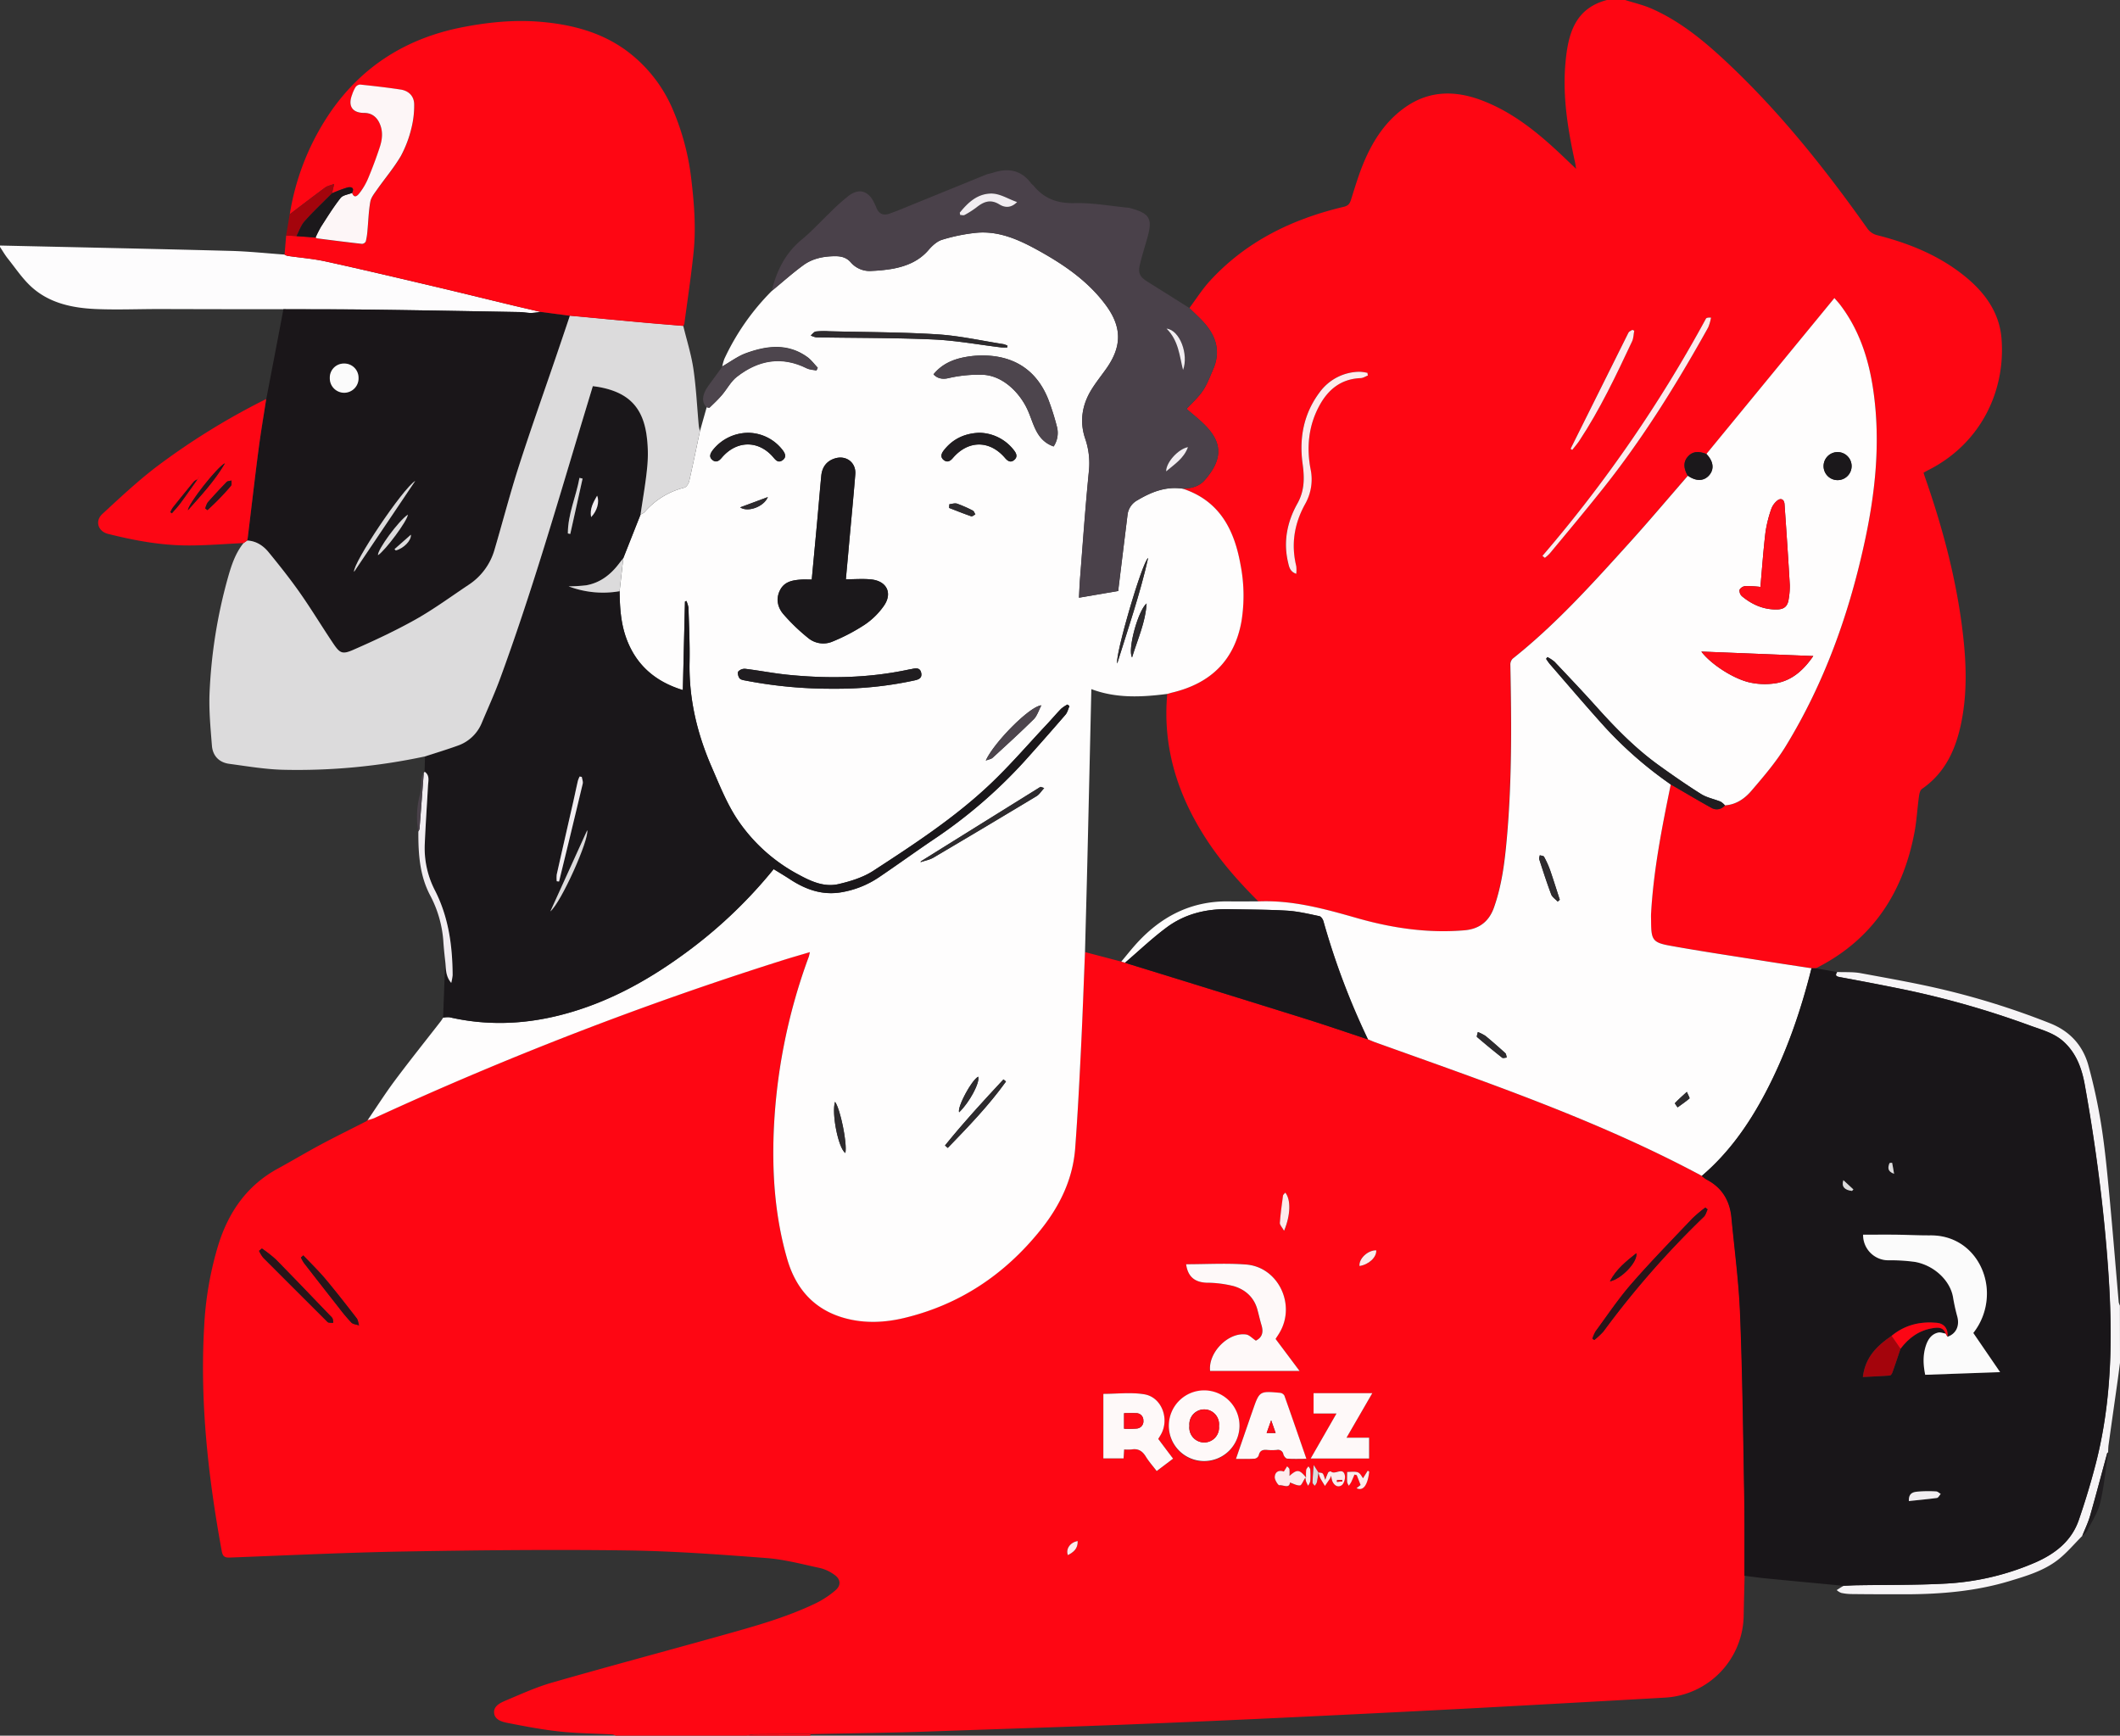 <svg id="a800223a-d87e-4e65-9040-9b39bf0355c0" data-name="Calque 1" xmlns="http://www.w3.org/2000/svg" viewBox="0 0 1000 818.63"><rect x="0" y="0" width="1000" height="818.63" fill="#333333" stroke="none"/><title>ROAZ-illustrations</title><g id="a48a3780-bcb5-4f2c-bc57-c9e918e8ab90" data-name="BVW3UV"><path d="M352.33,818.63H290.44a5.91,5.91,0,0,0-1.6-.57c-8.26-.45-16.55-.49-24.76-1.37s-16.3-2.42-24.38-4c-2.79-.55-6.44-1.44-6.64-4.93-.19-3.21,3.1-4.68,5.66-5.76,7.13-3,14.23-6.25,21.64-8.37,26.55-7.62,53.25-14.74,79.85-22.19,15.12-4.23,30.29-8.38,44.52-15.21a43.26,43.26,0,0,0,9.38-6.18c2.8-2.4,2.4-5.36-.7-7.41a19,19,0,0,0-6.33-3c-8.46-1.81-16.92-4.11-25.5-4.77-22-1.67-44-3.31-66-3.6-34.71-.46-69.43-.11-104.14.49-27.66.48-55.3,1.81-82.94,2.87-2.53.09-3.44-.48-3.92-3.13-6.36-34.83-10.3-69.85-8.3-105.32A159.53,159.53,0,0,1,103,587.1c4.86-15.51,13.52-28,28.09-35.94,6.8-3.71,13.46-7.7,20.29-11.36,7.09-3.79,14.32-7.32,21.49-11l.63-.65-.06.08a22.35,22.35,0,0,0,3.05-.91A1647.45,1647.45,0,0,1,368.68,453c4.3-1.37,8.65-2.59,13.33-4-.26,1.1-.35,1.7-.55,2.25a269.94,269.94,0,0,0-16.61,85.5c-.58,19.27,1.08,38.35,6.46,57,4.11,14.23,12.95,24.14,27.61,28,9.17,2.42,18.45,2,27.6-.2C452.79,615.24,474,601,490.83,580c9.05-11.27,15.24-23.94,16.33-38.57,1.11-14.86,1.89-29.75,2.62-44.64.77-15.9,1.31-31.82,2-47.73l17.08,4.48,1.85.49c.67.23,1.34.48,2,.69q41.48,12.86,82.93,25.73c9.91,3.1,19.73,6.49,29.59,9.75,1,.43,2,.9,3.09,1.28,52.38,18.82,105.13,36.71,154.4,63.13a17,17,0,0,0,2.21,1.6c7.35,3.79,11.09,10,11.86,18,1.43,15.11,3.47,30.2,4.07,45.35,1.11,27.82,1.44,55.66,1.93,83.5.23,13.36.1,26.72.14,40.08-.15,6.23-.32,12.45-.44,18.67a39.35,39.35,0,0,1-37.33,38.9q-43.86,2.49-87.75,4.86-42.66,2.25-85.33,4.27-41.44,2-82.91,3.65c-26.32,1-52.65,1.86-79,2.77-8.37.29-16.73.61-25.1.81-14.29.33-28.58.56-42.87.83-8.8,0-17.6,0-26.4.08A20.8,20.8,0,0,0,352.33,818.63ZM621.94,694.74a14.53,14.53,0,0,0,.76,2.31c.67,1.3,1.48,2.52,2.23,3.77.8-1.17,1.62-2.34,2.4-3.52a7.93,7.93,0,0,0,.49-1.31,23.19,23.19,0,0,0,.51,2.33c.81,2.15,2.62,3.41,4.47,2.19,1.11-.74,1.84-3.24,1.53-4.69-.91-4.15-4.64,0-6.59-1.82-.16-.16-1.09.13-1.26.44a31.3,31.3,0,0,0-1.39,3.5c-.53-1.37-.68-2.34-1.23-3-.37-.42-1.29-.35-2-.49-.6-.94-1.19-1.89-2.22-3.52-.23,3.2-.47,5.74-.53,8.28,0,.5.65,1,1,1.53a5.42,5.42,0,0,0,1-1.54C621.52,697.76,621.69,696.25,621.94,694.74Zm-62.45-98.45c.81,5.85,4,8.44,9.5,8.68a53.48,53.48,0,0,1,12.91,1.64c5.48,1.63,9.62,5.27,11.2,11.15.65,2.41,1.19,4.86,1.91,7.25,1.09,3.63.14,5.88-2.66,7.32-1.75-1.15-3.07-2.68-4.58-2.9-8.42-1.22-18,8.58-17,17.19H613l-11.35-15.14c.69-1.08,1.34-2,1.9-3,7.8-13.25-.69-30.94-15.83-32.1C578.44,595.71,569,596.29,559.49,596.29Zm-13.14,82.4c.56-1,1-1.74,1.46-2.55,3.76-7.34-.07-17.17-8.06-18.5-6.28-1-12.87-.21-19.34-.21V687.9H530c.09-1.45.18-2.73.27-4.22a22.2,22.2,0,0,0,3.48,0c3.11-.54,5.11.7,6.73,3.34,1.46,2.39,3.37,4.51,5.14,6.84l7.74-5.85C550.88,684.75,548.69,681.82,546.35,678.69Zm38.32-6.07a16.67,16.67,0,1,0-16.75,16.66A16.75,16.75,0,0,0,584.67,672.62ZM583,688.1c3.25,0,6.07.09,8.88-.07a2.5,2.5,0,0,0,1.83-1.48c.49-2.3,1.84-2.85,3.95-2.64a24.17,24.17,0,0,0,4.58,0,2.56,2.56,0,0,1,3.12,2.1c.24.79,1.11,1.91,1.77,2,2.88.22,5.78.09,9.09.09-3.56-10.27-6.92-20.06-10.39-29.82a2.72,2.72,0,0,0-2-1.3c-9.76-.88-9.76-.86-12.94,8.29-.2.58-.41,1.15-.61,1.73C587.89,673.85,585.51,680.75,583,688.1Zm62.83-.18v-9.8H635.16l12.15-21h-27.7v9.59h10.81c-4.19,7.32-8.12,14.15-12.18,21.23Zm159.67-117.5-1.05-.85a68.06,68.06,0,0,0-6.08,5.1c-9.67,10.2-19.51,20.25-28.74,30.84-6.13,7-11.36,14.86-16.91,22.39a17.12,17.12,0,0,0-1.56,3.54l.9.6a33.17,33.17,0,0,0,4.3-4.06,425.17,425.17,0,0,1,47.37-54.1C804.59,573,804.9,571.59,805.48,570.42ZM123.54,588.87,122.22,590a15.66,15.66,0,0,0,2,3.27q14.76,14.85,29.62,29.59c.36.36.72.84,1.17.95a10.57,10.57,0,0,0,2.19.13,7.7,7.7,0,0,0-.25-1.94,5,5,0,0,0-1.16-1.41c-8.54-8.88-17.05-17.8-25.69-26.58A61.61,61.61,0,0,0,123.54,588.87Zm19.54,3.25-1.13,1a18.9,18.9,0,0,0,1.4,2.54q8.22,10.59,16.51,21.13a83.93,83.93,0,0,0,5.87,7c.83.83,2.41.91,3.64,1.34-.36-1.14-.45-2.5-1.14-3.39-4.79-6.2-9.6-12.4-14.64-18.4C150.29,599.43,146.6,595.85,143.08,592.12ZM615.75,696.9a17.6,17.6,0,0,0,.38,1.91c.28.66.61,1.31.92,2a6.46,6.46,0,0,0,1.06-2.09,40.23,40.23,0,0,0,0-5.49c0-.55-.56-1.06-.86-1.6-.37.57-1,1.09-1.07,1.7a23.53,23.53,0,0,0-.05,3.62c-3.12-3.9-4.25-4-7.85-.77a19.25,19.25,0,0,0,0-3.17c-.09-.51-.71-.93-1.08-1.39l-1.57,2.5c-2.14-.81-4.15,0-4.28,2.59-.07,1.33,1.62,4,2.18,3.87,1.71-.28,4.69,1.78,5-1.3,1.52.5,3.15,1.47,4.71,1.38C614,700.57,614.64,698.59,615.75,696.9Zm-9.49-134.39c-.46.58-1,.93-1,1.34-.57,4.32-1.2,8.63-1.5,13-.06,1,1.08,2.09,2,3.67C608.79,573.19,609,565.73,606.26,562.51Zm36.66,134.72c-2-3.21-2-3.21-7.5-3,0,1.59-.07,3.2,0,4.8a5.17,5.17,0,0,0,.79,1.69,14.75,14.75,0,0,0,1.13-1.7c.56-1.16,1-2.36,1.54-3.55l1.05.25c.62,1.57,1.23,3.13,1.82,4.65l-1.91,1.53c3.15,1.49,5.24-1.4,6-7.81l-.7-.48C644.41,694.86,643.64,696.07,642.92,697.23Zm116.47-92.87c5.2-1,13.21-9.06,12.48-13.27C767.13,594.84,762.41,598.6,759.39,604.36Zm-118.12-7.23c4.46-.71,8.1-4.13,7.91-7.41C645.19,589.64,640.91,593.66,641.27,597.13ZM508.35,726.86c-3.54.54-5.75,3.77-4.63,6.63C506.32,732.1,508.47,730.5,508.35,726.86Z" fill="#fe0613"/><path d="M758,0h8.57C770.7,1.33,775,2.3,779,4.05c13.47,5.91,24.66,15.14,35.27,25.07,25.17,23.55,46.52,50.37,66.39,78.41a8.11,8.11,0,0,0,5,3.45c15.07,3.84,29.28,9.61,41.45,19.57,9.24,7.56,16,16.89,17,29.08,2,24.93-9.88,49.33-33.85,61.74-1,.5-1.91,1-2.92,1.58.21.7.35,1.18.51,1.65,8.15,23.25,14.57,46.93,17.69,71.42,1.86,14.63,2.6,29.28-.23,43.9-2.49,12.89-7.42,24.37-18.73,32.18-.86.6-1.24,2.24-1.4,3.45-.76,5.45-1.06,11-2,16.38-5.31,28.9-19.8,51.27-46.59,64.75l-2.1,0c-7.15-1.1-14.31-2.16-21.45-3.3-15.1-2.4-30.23-4.63-45.27-7.34-8.18-1.47-8.88-2.8-9-11.08,0-1.43,0-2.86,0-4.28C780,410.18,784,390.08,788.08,370l1.31.74c6,3.44,11.86,7,17.88,10.29a4.92,4.92,0,0,0,6.37-1.15c5.29-.29,9.39-3.21,12.54-6.91,5.73-6.72,11.56-13.53,16.16-21,18-29.38,29.52-61.38,36.9-94.91,5.32-24.15,8-48.51,4.35-73.21-2.13-14.5-6.59-28.14-15.55-40-.9-1.19-1.93-2.28-2.75-3.24l-60.38,73.54c-4-1.56-6.71-1.16-8.82,1.31s-2.05,5.3,0,8.94c-9.24,10.62-18.31,21.39-27.75,31.82-17.32,19.15-34.6,38.35-54.92,54.49a4,4,0,0,0-1.08,2.87c.55,27,.78,54.09-1.59,81.07-1,11.27-2.3,22.5-6.09,33.28-2.36,6.73-7,10.29-14,10.88-17.21,1.47-34.11-1-50.47-5.71-15.34-4.37-30.5-8.6-46.6-7.93-8.9-8.88-17.25-18.22-24.18-28.76-13.8-21-21.13-43.74-18.82-69.12.88-.24,1.75-.51,2.64-.72,17.9-4.38,29.11-15.22,32.34-33.65a76,76,0,0,0-.45-26.48c-2.93-16.57-9.87-30.18-27.16-35.92,3.9-.13,7.65-1,10.27-4,8-9.16,8.7-16.72,1.19-24.93-3.06-3.34-6.75-6.11-9.69-8.73,2.49-2.72,5.49-5.35,7.64-8.54s3.38-6.71,4.89-10.15c3.52-8,1.58-15.17-3.91-21.53-2.25-2.61-4.88-4.91-7.33-7.35,3.23-4.31,6.13-8.94,9.77-12.89,17.09-18.61,38.78-29.1,63-34.84,2.15-.5,2.89-1.48,3.5-3.43,1.88-6,3.7-12.1,6.16-17.89,4.12-9.68,9.71-18.44,18.31-24.86C674,42.2,687.16,42.48,700.64,48c13.94,5.68,25.35,15.08,36.14,25.3l6.67,6.34c-.26-1.59-.35-2.38-.52-3.14-3.41-15.49-5.95-31.11-4.49-47C739.64,16.27,742.73,4,758,0ZM727.56,262.19l1.15.93a20.63,20.63,0,0,0,2.35-2.12c8.29-10.05,16.67-20,24.79-30.22,19-23.86,35.07-49.71,49.89-76.33a21.09,21.09,0,0,0,1.34-4.64c-1.33-.1-2.16.06-2.42.54A641.45,641.45,0,0,1,727.56,262.19Zm-82.33-85.08c-.08-.41-.15-.82-.23-1.23a20.08,20.08,0,0,0-3.48-.53,23.52,23.52,0,0,0-19.13,9.74c-7.45,10-9.63,21.48-8,33.6.91,6.62,1,12.68-2.46,18.83-4.8,8.57-6.71,17.9-4.39,27.74.49,2.1.83,4.34,3.87,5.38a17.48,17.48,0,0,0,0-3.59c-2.53-10.37-.95-20.09,4.22-29.39a23.49,23.49,0,0,0,2.53-16.38c-1.9-10.18-.93-20.32,4-29.67,4.16-7.84,10.33-12.92,19.66-13.27C643,178.29,644.11,177.53,645.23,177.11Zm95.62,34.56.75.53c1.09-1.4,2.28-2.72,3.26-4.19,9.85-14.88,17.43-31,25-47.06.7-1.49.69-3.31,1-5l-.89-.39c-.62.43-1.52.7-1.82,1.29Q754.45,184.25,740.85,211.67Z" fill="#fe0613"/><path d="M0,115.81c36.2.82,72.4,1.56,108.6,2.52,8.55.22,17.08,1.14,25.62,1.74a5.07,5.07,0,0,0,1.35.61c6,.87,12,1.33,17.91,2.61,17,3.72,33.93,7.73,50.86,11.71,12.55,2.95,25.06,6.05,37.59,9.06,4.33,1,8.67,2,13,3.05a33.86,33.86,0,0,1-4.36.51c-1.92,0-3.83-.41-5.75-.44-23.07-.41-46.13-.84-69.2-1.13-14-.18-28-.14-41.95-.2q-29.25,0-58.49-.09c-10,0-20,.42-30,0-11-.49-21.86-2.73-30.35-10.45-4.24-3.86-7.51-8.8-11.12-13.33-1.38-1.73-2.49-3.68-3.72-5.53Z" fill="#fdfcfd"/><path d="M1000,642.77c-.38,2.85-.73,5.7-1.13,8.54-1.42,10.09-2.87,20.17-4.27,30.26-.16,1.15-.15,2.32-.21,3.48-.15.13-.39.22-.43.37-2.68,9.85-5.27,19.73-8.08,29.55-.93,3.24-2.44,6.32-3.69,9.47-3.73,3.72-7.14,7.83-11.24,11.08-6.8,5.37-15.09,7.8-23.25,10.26-15.82,4.75-32.09,6.12-48.51,6.18-8.64,0-17.27,0-25.91-.11a24.29,24.29,0,0,1-4.81-.55,7.22,7.22,0,0,1-2.1-1.32c.69-.45,1.38-.9,2.08-1.34.41-.25.85-.48,1.27-.71,2.32-.09,4.65-.22,7-.26,13.39-.22,26.79,0,40.15-.73a122.27,122.27,0,0,0,43.36-10.06c9.22-4.07,16.86-10,20.3-19.78,3-8.69,5.69-17.55,8-26.47,7.85-30.34,8.09-61.24,5.9-92.22q-1.51-21.28-4.22-42.5-2.83-22.3-6.83-44.47c-1.36-7.48-4-14.72-9.92-20.13-4.52-4.11-10.29-5.58-15.81-7.59a423.62,423.62,0,0,0-59.39-17c-10.06-2.06-20.16-4-30.25-5.85-1.69-.31-2.57-.66-1.4-2.42,3.69.16,7.47-.11,11.07.56,13.48,2.49,27,4.85,40.33,8.07A366.31,366.31,0,0,1,967,482.64c9.41,3.73,15.53,10.51,18.13,20a260.22,260.22,0,0,1,6.12,28.57c1.72,11,2.74,22.15,3.8,33.26,1.56,16.56,2.89,33.14,4.34,49.71a7.29,7.29,0,0,0,.57,1.62Z" fill="#f6f4f6"/><path d="M382.2,818l.15.67h-30a20.8,20.8,0,0,1,3.47-.59C364.6,818,373.4,818,382.2,818Z" fill="#fe0b18"/><path d="M340.68,172.84a23.69,23.69,0,0,1,1-3.58,112.18,112.18,0,0,1,22.4-32.06c5-4.07,9.73-8.36,14.9-12.13,4.39-3.21,9.69-4.19,15.08-4.23,2.8,0,5.31.61,7.35,3a11.74,11.74,0,0,0,9.9,3.94,75.5,75.5,0,0,0,9.73-1c6.53-1.22,12.45-3.6,17-8.89,1.71-2,4-4.08,6.36-4.8a84.3,84.3,0,0,1,16.09-3.28c10.73-1,20.16,3.25,29.25,8.29,12.13,6.72,23.5,14.46,31.87,25.78,7.72,10.44,7.67,19.56.19,30.1-2.3,3.24-4.8,6.36-6.89,9.73-4.49,7.23-5.76,15.11-3,23.18a35.77,35.77,0,0,1,1.73,15.51c-1.69,17-2.86,34-4.2,50.94-.22,2.8-.3,5.6-.46,8.58l18.54-3.17c.07-.73.09-1.23.15-1.73l4.2-34.29a9,9,0,0,1,4.69-6.79c6.61-3.93,13.53-6.66,21.45-5.42,17.29,5.74,24.23,19.35,27.16,35.92a76,76,0,0,1,.45,26.48c-3.23,18.43-14.44,29.27-32.34,33.65-.89.21-1.76.48-2.65.72-12.05,1.54-24.06,2.18-35.84-2.26-.63,27.11-1.23,54-1.88,81-.34,14.38-.75,28.76-1.12,43.14-.65,15.91-1.19,31.83-2,47.73-.73,14.89-1.51,29.78-2.62,44.64-1.09,14.63-7.28,27.3-16.33,38.57-16.81,20.94-38,35.21-64.31,41.52-9.15,2.19-18.43,2.62-27.6.2-14.66-3.87-23.5-13.78-27.61-28-5.38-18.6-7-37.68-6.46-57a269.94,269.94,0,0,1,16.61-85.5c.2-.55.29-1.15.55-2.25-4.68,1.4-9,2.62-13.33,4a1647.45,1647.45,0,0,0-192.22,74.32,22.35,22.35,0,0,1-3.05.91c4.3-6.28,8.39-12.72,12.94-18.81,7-9.37,14.31-18.5,21.49-27.74.43-.55.79-1.16,1.18-1.74a10.75,10.75,0,0,1,3.07-.2c17.47,4,34.83,3.39,52.13-1,23.12-5.85,43.38-17.38,62.23-31.64a222.65,222.65,0,0,0,38.49-37.23c2.68,1.65,5.3,3.21,7.85,4.88,7.29,4.75,15.07,7.52,23.91,6.06a45,45,0,0,0,18-7.17c8.59-5.8,17-11.89,25.57-17.69A232.28,232.28,0,0,0,483,359.32q9.92-11,19.57-22.2c.94-1.09,1.27-2.7,1.88-4.06l-.93-.75a16.23,16.23,0,0,0-3,2c-2.4,2.48-4.61,5.13-7,7.64-8.82,9.4-17.25,19.21-26.6,28.05-16.66,15.75-35.85,28.28-55,40.74-4.79,3.11-10.68,4.94-16.32,6.25-6.72,1.55-12.82-1.14-18.84-4.41A79.73,79.73,0,0,1,347.52,386c-4.91-7.56-8.3-16.16-11.92-24.49-6.79-15.66-10.67-32-10.33-49.2.17-8.55-.26-17.12-.51-25.68a12.3,12.3,0,0,0-1-3.21l-.65.28c-.33,13.83-.67,27.67-1,41.76-12.91-3.94-22.13-11.76-26.75-24.64-2.55-7.12-3-14.55-3.09-22q.88-7.78,1.75-15.58l8.15-20.61a6.59,6.59,0,0,0,1.79-1A36.44,36.44,0,0,1,322.8,230c1-.26,2-1.86,2.28-3,1.81-7.88,3.42-15.79,5.09-23.7q1.6-5.65,3.2-11.32c.46.08,1.16.4,1.36.2,2-1.9,4-3.8,5.78-5.88,2.43-2.83,4.22-6.41,7.09-8.64,10.07-7.86,21.08-9.91,33-4,1.35.67,3,.7,4.54,1l.6-1.25c-1.61-1.67-3-3.62-4.86-5-9.4-6.79-19.47-5.4-29.44-1.7C347.62,168.24,344.25,170.8,340.68,172.84ZM382.9,273.35c-1.82,0-3.44-.1-5,0-4,.28-7.86,1-9.9,4.94s-1.2,8.21,1.61,11.43A90.2,90.2,0,0,0,381.2,300.9a11.17,11.17,0,0,0,11.06,1.88,89,89,0,0,0,15.58-8.11,34.62,34.62,0,0,0,9.08-8.9c4.2-6,1.39-11.7-5.91-12.47-3.89-.41-7.86-.07-12-.07.48-5.28,1-10.64,1.44-16,1-11.17,2.1-22.35,3-33.54.44-5.58-4.4-9.18-9.75-7.43-3.92,1.28-5.92,4.18-6.3,8.19-.7,7.41-1.3,14.84-2,22.26C384.57,255.64,383.72,264.56,382.9,273.35ZM497,210.58a11.55,11.55,0,0,0,1.45-9.58,120,120,0,0,0-4-12.62c-4.7-11.86-13.42-19-26.13-20.45a44.84,44.84,0,0,0-13.82.63c-5.37,1.08-10.45,3.35-14.19,8,2.17,2.33,4.92,2.33,7.32,1.72a62.46,62.46,0,0,1,14.89-1.54c10.28-.14,18.45,8.57,22,16.22C487.62,199.46,488.49,207.61,497,210.58ZM393.33,324.84a172.46,172.46,0,0,0,37.92-3.9c1.88-.4,3.76-1,3.28-3.49s-2.35-2.4-4.29-1.94c-.5.11-1,.16-1.51.27-18.93,4.06-38,4.41-57.22,2.47-6.68-.67-13.3-2-20-2.8a4.11,4.11,0,0,0-3.29,1.29c-.45.64,0,2.42.62,3.19s2,.9,3.06,1.11A212.36,212.36,0,0,0,393.33,324.84Zm81.81-161,.1-.8a9.19,9.19,0,0,0-1.9-.73c-10.44-1.62-20.84-4-31.35-4.63-17-1.07-34-1-51.05-1.45a36.6,36.6,0,0,0-6.11.12c-.87.12-1.61,1.2-2.41,1.85a8.73,8.73,0,0,0,2.58.9c18.42.31,36.86.17,55.26,1,10.73.47,21.39,2.47,32.08,3.75A23.77,23.77,0,0,0,475.14,163.87ZM353.35,204.14a21.38,21.38,0,0,0-17.18,8.22c-1.15,1.54-1.85,3.13-.14,4.56s3.09.55,4.39-1c7-8.33,17.45-8.41,24.4-.18,1.24,1.47,2.52,2.63,4.34,1.29s1.23-3.17,0-4.76A20.76,20.76,0,0,0,353.35,204.14Zm108.37,0c-6.84.32-12.44,3-16.6,8.41-1.19,1.56-1.64,3.21.15,4.53,1.63,1.19,3,.38,4.17-1,7.26-8.49,17.35-8.53,24.59-.1,1.29,1.51,2.65,2.44,4.37,1s1.05-3.08-.12-4.57A21,21,0,0,0,461.72,204.12ZM434.38,406.25l-.13.39c2-.68,4.18-1.05,6-2.09q24.45-14.4,48.73-29.05c1.33-.8,2.22-2.33,3.58-3.81-1.1-.32-1.61-.65-1.83-.51Q462.51,388.69,434.38,406.25ZM465,358.71c1.45-.56,2.53-.68,3.18-1.28,6.55-6,13.14-12,19.47-18.26,1.59-1.57,2.26-4.06,3.55-6.5C485.87,333,468.89,350.13,465,358.71Zm62-45.79c5.13-16.51,10.8-32.86,14.57-49.75C538.7,265.22,525.91,309,527,312.92ZM445.76,540.28l1.3,1.16c9.67-10,19.33-20,27.46-31.31l-1.19-1C463.87,519.24,454.48,529.47,445.76,540.28Zm-47,3.53c1-4.38-2.43-21-4.86-24.11C392.2,525.09,395.39,541.41,398.72,543.81ZM540.85,284.63c-4.07,3.34-9.07,21.91-6.85,25.44C536.63,301.43,540.33,293.49,540.85,284.63Zm-88.44,240c4.86-4.61,9.92-14.07,9-16.79C458.23,509.53,451.49,522.15,452.41,524.61Zm-4.6-286.78-.13,1.72c3.48,1.34,6.94,2.74,10.46,3.95.49.17,1.29-.57,1.94-.89-.39-.61-.63-1.5-1.18-1.78a59.33,59.33,0,0,0-7.45-3.28C450.39,237.2,449,237.71,447.81,237.83Zm-85.62-3.39-13.06,4.85C352.76,241.78,360.34,239,362.19,234.44Z" fill="#fefdfd"/><path d="M804.91,214.11l60.38-73.54c.82,1,1.85,2.05,2.75,3.24,9,11.86,13.42,25.5,15.55,40,3.62,24.7,1,49.06-4.35,73.21-7.38,33.53-18.93,65.53-36.9,94.91-4.6,7.51-10.43,14.32-16.16,21-3.15,3.7-7.25,6.62-12.54,6.92a8.17,8.17,0,0,0-2-1.74c-3-1.25-6.47-1.87-9.21-3.59-6.86-4.3-13.53-8.95-20.11-13.69-11-7.94-20.42-17.63-29.47-27.7-6.39-7.12-13-14.06-19.55-21a17.63,17.63,0,0,0-3.38-2.22l-.61.82a28.05,28.05,0,0,0,1.67,2.37c8.68,10,17.25,20.07,26.12,29.88a186.24,186.24,0,0,0,31,27c-4.11,20.08-8.11,40.18-9.28,60.72-.08,1.42,0,2.85,0,4.28.08,8.28.78,9.61,9,11.08,15,2.71,30.17,4.94,45.27,7.34,7.14,1.14,14.3,2.2,21.45,3.3-5.11,20.44-12,40.25-21.82,58.93-7.75,14.69-17.18,28.12-29.93,39-49.27-26.42-102-44.31-154.4-63.13-1-.38-2.06-.85-3.09-1.28a346.29,346.29,0,0,1-21-55.74c-.26-.93-1.13-2.21-1.91-2.37-5-1.05-10.12-2.28-15.24-2.59-9.12-.55-18.27-.51-27.41-.7-10.66-.22-20.72,2.2-29.31,8.56-6.89,5.1-13.14,11.08-19.67,16.67l-1.85-.49c2.14-2.56,4.21-5.18,6.42-7.68,11.77-13.31,26.17-21,44.3-20.73,4.68.07,9.36,0,14.05,0,16.1-.67,31.26,3.56,46.6,7.93,16.36,4.66,33.26,7.18,50.47,5.71,7-.59,11.65-4.15,14-10.88,3.79-10.78,5.1-22,6.09-33.28,2.37-27,2.14-54,1.59-81.07a4,4,0,0,1,1.08-2.87c20.32-16.14,37.6-35.34,54.92-54.49,9.44-10.43,18.51-21.2,27.75-31.82,3.92,2.74,7.59,2.66,10.09-.24S808.2,217.5,804.91,214.11Zm25.47,62.71a59.81,59.81,0,0,0-7-.4,3.7,3.7,0,0,0-2.84,1.74,3.58,3.58,0,0,0,1.14,3.07c4.84,4,10.37,6.43,16.78,6.21,3.22-.1,4.81-1.63,5.25-4.86a35.1,35.1,0,0,0,.53-6.69c-.74-12.71-1.6-25.42-2.49-38.12-.17-2.3-1.77-3.06-3.51-1.59a9.17,9.17,0,0,0-2.75,3.92A59.53,59.53,0,0,0,832.78,251C831.76,259.6,831.15,268.23,830.38,276.82Zm-27.86,30.5c4.27,5.74,15.27,13.09,23.37,14.68a33.16,33.16,0,0,0,12.36.15c7.65-1.48,12.87-6.67,17.07-12.72Zm70.88-87.65a6.61,6.61,0,1,0-13.22.35,6.61,6.61,0,0,0,13.22-.35ZM734.76,425.24l1-.84c-1.52-4.68-3-9.39-4.58-14a43.92,43.92,0,0,0-2.85-6.29c-.25-.46-1.33-.48-2-.71-.1.64-.44,1.35-.27,1.89,1.81,5.55,3.59,11.12,5.65,16.58C732.21,423.17,733.71,424.12,734.76,425.24Zm-37.67,61.52c-.18,1-.66,2.12-.38,2.36q5.82,5,11.85,9.75c.43.35,1.43,0,2.17-.06-.21-.71-.21-1.65-.67-2.08-3.06-2.78-6.18-5.51-9.37-8.15A21.7,21.7,0,0,0,697.09,486.76Zm98.6,28.2c-2.37,2.19-4.08,3.68-5.62,5.33-.14.15.8,1.3,1.24,2,1.9-1.38,3.85-2.7,5.62-4.22C797.14,517.88,796.34,516.54,795.69,515Z" fill="#fefdfd"/><path d="M802.69,554.64c12.75-10.87,22.18-24.3,29.93-39,9.86-18.68,16.71-38.49,21.82-58.93l2.1,0,10,1.77c-1.17,1.76-.29,2.11,1.4,2.42,10.09,1.88,20.19,3.79,30.25,5.85a423.62,423.62,0,0,1,59.39,17c5.52,2,11.29,3.48,15.81,7.59,6,5.41,8.56,12.65,9.92,20.13q4,22.13,6.83,44.47,2.69,21.18,4.22,42.5c2.19,31,2,61.88-5.9,92.22-2.31,8.92-5,17.78-8,26.47-3.44,9.8-11.08,15.71-20.3,19.78a122.27,122.27,0,0,1-43.36,10.06c-13.36.68-26.76.51-40.15.73-2.32,0-4.65.17-7,.26-12.07-1.15-24.14-2.27-36.2-3.45-3.55-.34-7.08-.85-10.62-1.28,0-13.36.09-26.72-.14-40.08-.49-27.84-.82-55.68-1.93-83.5-.6-15.15-2.64-30.24-4.07-45.35-.77-8.08-4.51-14.24-11.86-18A17,17,0,0,1,802.69,554.64Zm93.78,81.51c3.89-5.14,8.78-8.73,15.28-9.72,2.45-.38,5-.48,6,2.59-1.19-.19-2.47-.73-3.56-.48-3.06.69-4.73,3-5.69,5.85-1.57,4.55-1.41,9.17-.42,14.05l35.33-1.25-12.64-18.47a30,30,0,0,0,6.34-16.49c1.08-14.64-9.1-29.66-26.56-29.54-5.4,0-10.81-.26-16.22-.33-5.18-.06-10.37,0-15.55,0a11.93,11.93,0,0,0,11.81,12.08,84.06,84.06,0,0,1,12.72.77c9.19,1.66,16.61,8.93,17.9,16.69a90.86,90.86,0,0,0,2,9.08c1.18,4.42-.54,8.14-4.58,9.51.35-3.56-1.47-6.23-5.1-6.57-7.85-.73-15.1,1-21.31,6.16-6.81,4.62-12.44,10.06-13.53,19.4,4.47-.22,8.6-.38,12.73-.69.44,0,1-.86,1.19-1.43C894,643.63,895.21,639.88,896.47,636.15ZM900.42,708c4.62-.48,8.92-.86,13.19-1.47.68-.1,1.21-1.24,1.81-1.91-.73-.41-1.45-1.15-2.2-1.18a59,59,0,0,0-8.82.11C902.53,703.72,900.23,704.12,900.42,708ZM873.59,561.71l.66-.7-4.73-4.37C868.49,559.64,870.08,561.32,873.59,561.71Zm19.84-8.06c-.28-1.73-.56-3.45-.91-5.16,0,0-1.2,0-1.28.2C890.57,550.54,890.1,552.42,893.43,553.65Z" fill="#191619"/><path d="M530.67,454.06c6.53-5.59,12.78-11.57,19.67-16.67,8.59-6.36,18.65-8.78,29.31-8.56,9.14.19,18.29.15,27.41.7,5.12.31,10.19,1.54,15.24,2.59.78.16,1.65,1.44,1.91,2.37a346.29,346.29,0,0,0,21,55.74c-9.86-3.26-19.68-6.65-29.59-9.75q-41.45-13-82.93-25.73C532,454.54,531.34,454.29,530.67,454.06Z" fill="#1a171a"/><path d="M559.49,596.29c9.53,0,19-.58,28.27.13,15.14,1.16,23.63,18.85,15.83,32.1-.56,1-1.21,1.88-1.9,3L613,646.62H570.81c-1-8.61,8.54-18.41,17-17.19,1.51.22,2.83,1.75,4.58,2.9,2.8-1.44,3.75-3.69,2.66-7.32-.72-2.39-1.26-4.84-1.91-7.25-1.58-5.88-5.72-9.52-11.2-11.15A53.48,53.48,0,0,0,569,605C563.52,604.73,560.3,602.14,559.49,596.29Z" fill="#fef9f9"/><path d="M546.35,678.69c2.34,3.13,4.53,6.06,7,9.29l-7.74,5.85c-1.77-2.33-3.68-4.45-5.14-6.84-1.62-2.64-3.62-3.88-6.73-3.34a22.2,22.2,0,0,1-3.48,0c-.09,1.49-.18,2.77-.27,4.22h-9.54V657.43c6.47,0,13.06-.84,19.34.21,8,1.33,11.82,11.16,8.06,18.5C547.4,677,546.91,677.72,546.35,678.69Zm-16.13-4.84a46.06,46.06,0,0,0,5.9-.06,3.39,3.39,0,0,0,3.2-3.8,3.34,3.34,0,0,0-3.53-3.44c-1.81-.1-3.62,0-5.57,0Z" fill="#fef9f9"/><path d="M584.67,672.62a16.67,16.67,0,1,1-16.6-16.84A16.67,16.67,0,0,1,584.67,672.62Zm-9.72,0a7,7,0,1,0-13.91-.15,7,7,0,1,0,13.91.15Z" fill="#fef9f9"/><path d="M583,688.1c2.53-7.35,4.91-14.25,7.29-21.14.2-.58.41-1.15.61-1.73,3.18-9.15,3.18-9.17,12.94-8.29a2.72,2.72,0,0,1,2,1.3c3.47,9.76,6.83,19.55,10.39,29.82-3.31,0-6.21.13-9.09-.09-.66-.05-1.53-1.17-1.77-2a2.56,2.56,0,0,0-3.12-2.1,24.17,24.17,0,0,1-4.58,0c-2.11-.21-3.46.34-3.95,2.64a2.5,2.5,0,0,1-1.83,1.48C589.05,688.19,586.23,688.1,583,688.1Zm18.72-12.21-2.11-6-2.13,6Z" fill="#fef9f9"/><path d="M645.81,687.92H618.24c4.06-7.08,8-13.91,12.18-21.23H619.61V657.1h27.7l-12.15,21h10.65Z" fill="#fef9f9"/><path d="M805.48,570.42c-.58,1.17-.89,2.62-1.77,3.46A425.17,425.17,0,0,0,756.34,628,33.17,33.17,0,0,1,752,632l-.9-.6a17.12,17.12,0,0,1,1.56-3.54c5.55-7.53,10.78-15.36,16.91-22.39,9.23-10.59,19.07-20.64,28.74-30.84a68.06,68.06,0,0,1,6.08-5.1Z" fill="#281519"/><path d="M123.54,588.87a61.61,61.61,0,0,1,6.52,5.1c8.64,8.78,17.15,17.7,25.69,26.58a5,5,0,0,1,1.16,1.41,7.7,7.7,0,0,1,.25,1.94,10.57,10.57,0,0,1-2.19-.13c-.45-.11-.81-.59-1.17-.95Q139,608,124.18,593.23a15.66,15.66,0,0,1-2-3.27Z" fill="#281519"/><path d="M143.08,592.12c3.52,3.73,7.21,7.31,10.51,11.23,5,6,9.85,12.2,14.64,18.4.69.89.78,2.25,1.14,3.39-1.23-.43-2.81-.51-3.64-1.34a83.93,83.93,0,0,1-5.87-7q-8.3-10.53-16.51-21.13a18.9,18.9,0,0,1-1.4-2.54Z" fill="#281519"/><path d="M615.75,696.9c-1.11,1.69-1.78,3.67-2.56,3.72-1.56.09-3.19-.88-4.71-1.38-.3,3.08-3.28,1-5,1.3-.56.09-2.25-2.54-2.18-3.87.13-2.63,2.14-3.4,4.28-2.59l1.57-2.5c.37.46,1,.88,1.08,1.39a19.25,19.25,0,0,1,0,3.17c3.6-3.23,4.73-3.13,7.85.77a23.53,23.53,0,0,1,.05-3.62c.1-.61.7-1.13,1.07-1.7.3.54.82,1,.86,1.6a40.23,40.23,0,0,1,0,5.49,6.46,6.46,0,0,1-1.06,2.09c-.31-.65-.64-1.3-.92-2A17.6,17.6,0,0,1,615.75,696.9Z" fill="#feebec"/><path d="M621.9,694.49c.67.14,1.59.07,2,.49.55.62.7,1.59,1.23,3a31.3,31.3,0,0,1,1.39-3.5c.17-.31,1.1-.6,1.26-.44,2,1.78,5.68-2.33,6.59,1.82.31,1.45-.42,3.95-1.53,4.69-1.85,1.22-3.66,0-4.47-2.19a23.19,23.19,0,0,1-.51-2.33,7.93,7.93,0,0,1-.49,1.31c-.78,1.18-1.6,2.35-2.4,3.52-.75-1.25-1.56-2.47-2.23-3.77a14.76,14.76,0,0,1-.76-2.3Zm8.72,3.67.06.77,2.44-.2-.06-.72Z" fill="#feebec"/><path d="M606.26,562.51c2.71,3.22,2.53,10.68-.56,18-.88-1.58-2-2.66-2-3.67.3-4.34.93-8.65,1.5-13C605.3,563.44,605.8,563.09,606.26,562.51Z" fill="#feebec"/><path d="M642.92,697.23c.72-1.16,1.49-2.37,2.25-3.59l.7.48c-.75,6.41-2.84,9.3-6,7.81l1.91-1.53c-.59-1.52-1.2-3.08-1.82-4.65l-1.05-.25c-.51,1.19-1,2.39-1.54,3.55a14.75,14.75,0,0,1-1.13,1.7,5.17,5.17,0,0,1-.79-1.69c-.11-1.6,0-3.21,0-4.8C640.92,694,640.92,694,642.92,697.23Z" fill="#feebec"/><path d="M759.39,604.36c3-5.76,7.74-9.52,12.48-13.27C772.6,595.3,764.59,603.41,759.39,604.36Z" fill="#281519"/><path d="M641.27,597.13c-.36-3.47,3.92-7.49,7.91-7.41C649.37,593,645.73,596.42,641.27,597.13Z" fill="#feebec"/><path d="M621.9,694.49l0,.26c-.25,1.5-.42,3-.77,4.49a5.42,5.42,0,0,1-1,1.54c-.35-.51-1-1-1-1.53.06-2.54.3-5.08.53-8.28C620.71,692.6,621.3,693.55,621.9,694.49Z" fill="#dcdbdc"/><path d="M508.35,726.86c.12,3.64-2,5.24-4.63,6.63C502.6,730.63,504.81,727.4,508.35,726.86Z" fill="#feebec"/><path d="M172.84,528.83l.63-.65Z" fill="#fefdfd"/><path d="M302.15,242.66,294,263.27c-.68.87-1.38,1.73-2.05,2.61-3.94,5.2-8.86,9-15.4,10.17a73.09,73.09,0,0,1-8.35.5,45.78,45.78,0,0,0,24.05,2.3c.12,7.46.54,14.89,3.09,22,4.62,12.88,13.84,20.7,26.75,24.64.34-14.09.68-27.93,1-41.76l.65-.28a12.3,12.3,0,0,1,1,3.21c.25,8.56.68,17.13.51,25.68-.34,17.23,3.54,33.54,10.33,49.2,3.62,8.33,7,16.93,11.92,24.49a79.73,79.73,0,0,0,29.28,26.52c6,3.27,12.12,6,18.84,4.41,5.64-1.31,11.53-3.14,16.32-6.25,19.14-12.46,38.33-25,55-40.74,9.35-8.84,17.78-18.65,26.6-28.05,2.37-2.51,4.58-5.16,7-7.64a16.23,16.23,0,0,1,3-2l.93.75c-.61,1.36-.94,3-1.88,4.06q-9.68,11.19-19.57,22.2A232.28,232.28,0,0,1,440.25,396c-8.58,5.8-17,11.89-25.57,17.69a45,45,0,0,1-18,7.17c-8.84,1.46-16.62-1.31-23.91-6.06-2.55-1.67-5.17-3.23-7.85-4.88a222.65,222.65,0,0,1-38.49,37.23c-18.85,14.26-39.11,25.79-62.23,31.64-17.3,4.38-34.66,5-52.13,1a10.75,10.75,0,0,0-3.07.2l1-26.35c.37,3.24,0,6.67,2.81,10a23.72,23.72,0,0,0,.66-3.67c-.07-13.92-1.95-27.51-8.4-40.06a43.31,43.31,0,0,1-4.73-22.07c.38-9.05,1-18.08,1.51-27.13.12-2.34.94-4.9-1.56-6.66.06-2.4.11-4.8.17-7.21,5.12-1.67,10.28-3.23,15.35-5.06a18.93,18.93,0,0,0,11.44-10.83c2.91-6.94,6.05-13.8,8.64-20.87,14.35-39.12,26-79.12,38-119q2.83-9.45,5.72-18.89c1.27.19,2.18.29,3.08.46,13.33,2.47,20.24,9.12,22.19,22.11a63.31,63.31,0,0,1,.44,14.94C304.66,227.38,303.25,235,302.15,242.66ZM274.44,366.44l-1-.18a12.59,12.59,0,0,0-.83,2c-1,4.24-1.86,8.5-2.83,12.74-2.38,10.49-4.8,21-7.15,31.47a15.52,15.52,0,0,0,0,3.2l1.1.12q5.61-23.07,11.16-46.14C275.1,368.65,274.6,367.51,274.44,366.44Zm-14.85,63.44c5.17-4.35,18.32-33.82,17.45-38.33C271,404.73,265.31,417.3,259.59,429.88Zm15.22-204.15-1.46-.34c-1.58,8.79-5.51,17.1-5.48,26.22l1.15.24Zm4,18.17c2.81-2.83,4.09-7.24,2.83-10.11C279.83,237,278.12,240,278.82,243.9Z" fill="#1a171a"/><path d="M133.68,145.85c14,.06,28,0,41.95.2,23.07.29,46.13.72,69.2,1.13,1.92,0,3.83.43,5.75.44a33.86,33.86,0,0,0,4.36-.51l13.88,1.81q-3.12,9.26-6.26,18.52c-6,17.53-12.19,35-17.86,52.61-4.14,12.88-7.53,26-11.36,39a29.49,29.49,0,0,1-12.17,16.72c-8.31,5.53-16.39,11.49-25.07,16.38-9.46,5.33-19.36,9.93-29.32,14.3-5.44,2.39-6.47,1.72-9.83-3.29-5.22-7.79-10.08-15.84-15.46-23.51-4.62-6.58-9.64-12.9-14.73-19.12-2.54-3.12-5.87-5.37-10.15-5.58.11-.6.26-1.19.34-1.8,1.64-13.62,3.19-27.25,5-40.85,1-8,2.42-16.06,3.65-24.09q3.09-16.11,6.17-32.21Zm28.56,25.62a6.62,6.62,0,0,0-6.67,6.85,6.78,6.78,0,1,0,6.67-6.85Zm33.63,55.35c-5.94,3.66-29.52,38.88-28.83,42.9Zm-3.48,15.91c-4.46,3-14.49,16.73-14.08,19.13C181.75,259.62,192.19,245.64,192.39,242.73ZM186.09,259l.59.63c3.57-.91,7.4-4.6,7.13-7.43Z" fill="#1a1619"/><path d="M116.61,254.94c4.28.21,7.61,2.46,10.15,5.58,5.09,6.22,10.11,12.54,14.73,19.12,5.38,7.67,10.24,15.72,15.46,23.51,3.36,5,4.39,5.68,9.83,3.29,10-4.37,19.86-9,29.32-14.3,8.68-4.89,16.76-10.85,25.07-16.38A29.49,29.49,0,0,0,233.34,259c3.83-13,7.22-26.11,11.36-39,5.67-17.63,11.89-35.08,17.86-52.61q3.15-9.25,6.26-18.52l20.12,1.88c4.81.44,9.62.91,14.43,1.33,6.3.55,12.61,1.07,18.92,1.6,1.64,6.77,3.78,13.47,4.79,20.34,1.31,8.92,1.73,18,2.55,27a18.39,18.39,0,0,0,.54,2.28c-1.67,7.91-3.28,15.82-5.09,23.7-.26,1.15-1.31,2.75-2.28,3a36.44,36.44,0,0,0-18.86,11.63,6.59,6.59,0,0,1-1.79,1c1.1-7.65,2.51-15.28,3.2-23a63.31,63.31,0,0,0-.44-14.94c-2-13-8.86-19.64-22.19-22.11-.9-.17-1.81-.27-3.08-.46q-2.86,9.44-5.72,18.89c-12,39.88-23.64,79.88-38,119-2.59,7.07-5.73,13.93-8.64,20.87a18.93,18.93,0,0,1-11.44,10.83c-5.07,1.83-10.23,3.39-15.35,5.06a286.82,286.82,0,0,1-66.87,6.3c-8.51-.2-17-1.67-25.48-2.8-4.83-.65-7.81-3.81-8.18-8.59-.66-8.42-1.49-16.9-1.09-25.31a238.69,238.69,0,0,1,8.4-53.06c1.7-6.09,3.55-12.16,7.64-17.21Z" fill="#dcdbdc"/><path d="M116.61,254.94l-1.69,1.21c-9.15.4-18.31,1.23-27.46,1.11-12.37-.15-24.52-2.45-36.51-5.45-4.71-1.18-6.27-6.05-2.67-9.39,8.31-7.66,16.59-15.44,25.56-22.29a332.46,332.46,0,0,1,51.72-31.93c-1.23,8-2.61,16-3.65,24.09-1.77,13.6-3.32,27.23-5,40.85C116.87,253.75,116.72,254.34,116.61,254.94ZM93.75,224.86l-.57,1.28a5.56,5.56,0,0,0-1.67,1q-5,6.09-9.93,12.27a13.92,13.92,0,0,0-1.2,2.18l.72.52c1.33-1.57,2.74-3.07,4-4.72,2.74-3.71,5.39-7.5,8.07-11.27l.62-1.21.09-.08Zm12.35-6.35c-3.66,1.71-17.43,19.31-17.44,22.12C95.16,233.32,101.45,226.56,106.1,218.51Zm-9.27,21.35,1,.72c1.64-1.57,3.32-3.09,4.9-4.72,2.12-2.19,4.23-4.41,6.17-6.75.44-.53.19-1.64.25-2.49-.78.23-1.81.2-2.3.71-3,3.14-6,6.35-8.92,9.65A9.48,9.48,0,0,0,96.83,239.86Z" fill="#fd0614"/><path d="M200.33,364c2.5,1.76,1.68,4.32,1.56,6.66-.49,9.05-1.13,18.08-1.51,27.13a43.31,43.31,0,0,0,4.73,22.07c6.45,12.55,8.33,26.14,8.4,40.06a23.72,23.72,0,0,1-.66,3.67c-2.81-3.33-2.44-6.76-2.81-10s-.74-6.71-.95-10.08a54.34,54.34,0,0,0-6.33-21.47c-4.52-8.76-5.34-18-5.42-27.56,0-.77,0-1.54,0-2.31a4.31,4.31,0,0,0,.55-1.28c.68-8.76,1.32-17.52,2-26.29Z" fill="#f1edf1"/><path d="M199.87,364.63c-.65,8.77-1.29,17.53-2,26.29a4.31,4.31,0,0,1-.55,1.28,40.17,40.17,0,0,1,.76-17.48c.63-2.54.46-5.28.79-7.91A8.38,8.38,0,0,1,199.87,364.63Z" fill="#4a414a"/><path d="M558,230.48c-7.92-1.24-14.84,1.49-21.45,5.42a9,9,0,0,0-4.69,6.79L527.62,277c-.06.5-.08,1-.15,1.73l-18.54,3.17c.16-3,.24-5.78.46-8.58,1.34-17,2.51-34,4.2-50.94a35.77,35.77,0,0,0-1.73-15.51c-2.73-8.07-1.46-15.95,3-23.18,2.09-3.37,4.59-6.49,6.89-9.73,7.48-10.54,7.53-19.66-.19-30.1-8.37-11.32-19.74-19.06-31.87-25.78-9.09-5-18.52-9.32-29.25-8.29a84.3,84.3,0,0,0-16.09,3.28c-2.4.72-4.65,2.8-6.36,4.8-4.52,5.29-10.44,7.67-17,8.89a75.5,75.5,0,0,1-9.73,1,11.74,11.74,0,0,1-9.9-3.94c-2-2.36-4.55-3-7.35-3-5.39,0-10.69,1-15.08,4.23-5.17,3.77-9.95,8.06-14.9,12.13,2.32-9.53,6.46-17.89,14.28-24.29,4.48-3.66,8.36-8,12.58-12a101.64,101.64,0,0,1,9.51-8.61c4.91-3.61,9.24-2.24,11.91,3.29.4.82.78,1.66,1.13,2.51,1.12,2.78,3.29,3.68,5.94,2.75,4.23-1.48,8.35-3.26,12.5-4.94q16.56-6.74,33.12-13.47c1.13-.45,2.37-.6,3.54-1,7-2.27,13.07-1.24,17.73,4.92.36.48.91.83,1.3,1.3,5,6.09,11.29,8.37,19.36,8.16,8.38-.21,16.81,1.37,25.22,2.17a7.36,7.36,0,0,1,1.2.26c9,2.47,10.39,4.92,7.89,13.82-1.18,4.21-2.53,8.39-3.54,12.65-1,4,0,5.9,3.33,8L561,145.24c2.45,2.44,5.08,4.74,7.33,7.35,5.49,6.36,7.43,13.5,3.91,21.53-1.51,3.44-2.8,7.08-4.89,10.15s-5.15,5.82-7.64,8.54c2.94,2.62,6.63,5.39,9.69,8.73,7.51,8.21,6.85,15.77-1.19,24.93C565.61,229.45,561.86,230.35,558,230.48ZM452.72,100.3l.21,1.14c.71,0,1.56.26,2.09,0a43.4,43.4,0,0,0,5.53-3.61c3.36-2.68,6.58-4.07,10.83-1.46,2.31,1.42,5.29,2,8.38-1.1-4.52-1.5-8.29-4.17-12.71-4C460.73,91.59,456.46,95.7,452.72,100.3ZM550.27,155c5.72,5.73,6.07,12.89,7.77,19.52C560.77,167.14,556.5,155.66,550.27,155Zm10.1,55.9c-4.55.83-10.33,7.2-10.3,11.44C554.09,218.87,558.37,216.29,560.37,210.89Z" fill="#4a414a"/><path d="M788.08,370a186.24,186.24,0,0,1-31-27c-8.87-9.81-17.44-19.9-26.12-29.88a28.05,28.05,0,0,1-1.67-2.37l.61-.82a17.63,17.63,0,0,1,3.38,2.22c6.57,6.95,13.16,13.89,19.55,21,9,10.07,18.45,19.76,29.47,27.7,6.58,4.74,13.25,9.39,20.11,13.69,2.74,1.72,6.16,2.34,9.21,3.59a8.17,8.17,0,0,1,2,1.74,4.92,4.92,0,0,1-6.37,1.14c-6-3.32-11.93-6.85-17.88-10.29Z" fill="#201d20"/><path d="M727.56,262.19a641.45,641.45,0,0,0,77.1-111.84c.26-.48,1.09-.64,2.42-.54a21.09,21.09,0,0,1-1.34,4.64c-14.82,26.62-30.85,52.47-49.89,76.33C747.73,241,739.35,251,731.06,261a20.63,20.63,0,0,1-2.35,2.12Z" fill="#feebec"/><path d="M645.23,177.11c-1.12.42-2.23,1.18-3.37,1.23-9.33.35-15.5,5.43-19.66,13.27-5,9.35-5.94,19.49-4,29.67a23.49,23.49,0,0,1-2.53,16.38c-5.17,9.3-6.75,19-4.22,29.39a17.48,17.48,0,0,1,0,3.59c-3-1-3.38-3.28-3.87-5.38-2.32-9.84-.41-19.17,4.39-27.74,3.45-6.15,3.37-12.21,2.46-18.83-1.66-12.12.52-23.6,8-33.6a23.52,23.52,0,0,1,19.13-9.74,20.08,20.08,0,0,1,3.48.53C645.08,176.29,645.15,176.7,645.23,177.11Z" fill="#feebec"/><path d="M740.85,211.67q13.64-27.4,27.31-54.8c.3-.59,1.2-.86,1.82-1.29l.89.39c-.32,1.67-.31,3.49-1,5-7.57,16.09-15.15,32.18-25,47.06-1,1.47-2.17,2.79-3.26,4.19Z" fill="#feebec"/><path d="M804.91,214.11c3.29,3.39,3.77,7.13,1.28,10s-6.17,3-10.09.24c-2.06-3.64-2.06-6.55,0-8.94S800.93,212.55,804.91,214.11Z" fill="#1b181b"/><path d="M322.29,153.73c-6.31-.53-12.62-1-18.92-1.6-4.81-.42-9.62-.89-14.43-1.33l-20.12-1.88-13.88-1.81c-4.34-1-8.68-2-13-3.05-12.53-3-25-6.11-37.59-9.06-16.93-4-33.87-8-50.86-11.71-5.88-1.28-11.94-1.74-17.91-2.61a5.07,5.07,0,0,1-1.35-.61l.75-9,4.88.28,9,.68c.25.16.5.42.77.46,7.05.9,14.11,1.81,21.18,2.59a2.14,2.14,0,0,0,1.76-1.14,30,30,0,0,0,.78-5c.44-4.59.55-9.23,1.36-13.75.38-2.07,2-4,3.24-5.8,3.71-5.28,8-10.25,11.19-15.8a54.44,54.44,0,0,0,5-13.27,43.67,43.67,0,0,0,1.26-10.95c0-3.82-2.45-6.46-6.34-7.06-6.38-1-12.8-1.69-19.22-2.37a2.9,2.9,0,0,0-2.14,1.27,17.1,17.1,0,0,0-1.61,3.59c-2,5.29.16,8.51,5.72,8.52,3.56,0,6.05,1.93,7.44,5.29,1.52,3.67,1.08,7.3-.07,10.82-1.62,4.94-3.45,9.83-5.45,14.63a30.89,30.89,0,0,1-4.06,6.9c-.71.92-2.4,3.12-3.58,0,1.38-2.62-.67-2.91-2.16-2.55a58.63,58.63,0,0,0-7.3,2.75c.28-1.23.55-2.46,1-4.4-1.86.71-3.21.92-4.19,1.64-5.63,4.15-11.18,8.42-16.75,12.65a118,118,0,0,1,19.72-48.95c15.18-21.55,36.1-34.27,61.79-39.27,12.19-2.37,24.51-3.61,37-2.52,14.66,1.28,28.58,4.9,40.57,13.79A67.09,67.09,0,0,1,317.51,52a117.35,117.35,0,0,1,8.61,32.82c1.34,11.36,2.21,22.7,1.05,34.06s-2.87,22.55-4.36,33.81A3.88,3.88,0,0,1,322.29,153.73Z" fill="#fe0613"/><path d="M340.68,172.84c3.57-2,6.94-4.6,10.73-6,10-3.7,20-5.09,29.44,1.7,1.85,1.34,3.25,3.29,4.86,5l-.6,1.25c-1.52-.32-3.19-.35-4.54-1-11.89-5.94-22.9-3.89-33,4-2.87,2.23-4.66,5.81-7.09,8.64-1.79,2.08-3.8,4-5.78,5.88-.2.2-.9-.12-1.36-.2-2.52-2.32-2.22-6.05.8-10.16l6-8.22c.2-.27.39-.55.58-.82Z" fill="#4d454d"/><path d="M139.85,111.35l-4.88-.28,1.68-10c5.57-4.23,11.12-8.5,16.75-12.65,1-.72,2.33-.93,4.19-1.64-.44,1.94-.71,3.17-1,4.4-4.34,4.37-8.84,8.59-12.93,13.18C141.94,106.29,141.09,109,139.85,111.35Z" fill="#a4040c"/><path d="M340.73,172.8c-.19.27-.38.55-.58.82C340.35,173.35,340.54,173.07,340.73,172.8Z" fill="#fefdfd"/><path d="M982.19,724.44c1.25-3.15,2.76-6.23,3.69-9.47,2.81-9.82,5.4-19.7,8.08-29.55,0-.15.28-.24.43-.37-1.17,7.9-1.85,15.91-3.7,23.65-1.12,4.69-4,9-6.21,13.38A11.08,11.08,0,0,1,982.19,724.44Z" fill="#201d20"/><path d="M382.9,273.35c.82-8.79,1.67-17.71,2.48-26.64.68-7.42,1.28-14.85,2-22.26.38-4,2.38-6.91,6.3-8.19,5.35-1.75,10.19,1.85,9.75,7.43-.89,11.19-2,22.37-3,33.54-.48,5.36-1,10.72-1.44,16,4.17,0,8.14-.34,12,.07,7.3.77,10.11,6.47,5.91,12.47a34.62,34.62,0,0,1-9.08,8.9,89,89,0,0,1-15.58,8.11,11.17,11.17,0,0,1-11.06-1.88,90.2,90.2,0,0,1-11.63-11.16c-2.81-3.22-3.72-7.34-1.61-11.43s5.93-4.66,9.9-4.94C379.46,273.25,381.08,273.35,382.9,273.35Z" fill="#1b181b"/><path d="M497,210.58c-8.5-3-9.37-11.12-12.42-17.61-3.59-7.65-11.76-16.36-22-16.22a62.46,62.46,0,0,0-14.89,1.54c-2.4.61-5.15.61-7.32-1.72,3.74-4.66,8.82-6.93,14.19-8a44.84,44.84,0,0,1,13.82-.63c12.71,1.47,21.43,8.59,26.13,20.45a120,120,0,0,1,4,12.62A11.55,11.55,0,0,1,497,210.58Z" fill="#4d454d"/><path d="M393.33,324.84a212.36,212.36,0,0,1-41.4-3.8c-1.07-.21-2.45-.39-3.06-1.11s-1.07-2.55-.62-3.19a4.11,4.11,0,0,1,3.29-1.29c6.67.82,13.29,2.13,20,2.8,19.18,1.94,38.29,1.59,57.22-2.47.5-.11,1-.16,1.51-.27,1.94-.46,3.81-.58,4.29,1.94s-1.4,3.09-3.28,3.49A172.46,172.46,0,0,1,393.33,324.84Z" fill="#201d20"/><path d="M475.14,163.87a23.77,23.77,0,0,1-2.8,0c-10.69-1.28-21.35-3.28-32.08-3.75-18.4-.81-36.84-.67-55.26-1a8.73,8.73,0,0,1-2.58-.9c.8-.65,1.54-1.73,2.41-1.85a36.6,36.6,0,0,1,6.11-.12c17,.42,34.07.38,51.05,1.45,10.51.66,20.91,3,31.35,4.63a9.19,9.19,0,0,1,1.9.73Z" fill="#2e2b2e"/><path d="M353.35,204.14a20.76,20.76,0,0,1,15.8,8.15c1.24,1.59,2,3.31,0,4.76s-3.1.18-4.34-1.29c-6.95-8.23-17.36-8.15-24.4.18-1.3,1.53-2.69,2.4-4.39,1s-1-3,.14-4.56A21.38,21.38,0,0,1,353.35,204.14Z" fill="#201d20"/><path d="M461.72,204.12a21,21,0,0,1,16.56,8.24c1.17,1.49,1.85,3.13.12,4.57s-3.08.5-4.37-1c-7.24-8.43-17.33-8.39-24.59.1-1.22,1.42-2.54,2.23-4.17,1-1.79-1.32-1.34-3-.15-4.53C449.28,207.08,454.88,204.44,461.72,204.12Z" fill="#201d20"/><path d="M434.38,406.25q28.14-17.55,56.31-35.07c.22-.14.73.19,1.83.51-1.36,1.48-2.25,3-3.58,3.81q-24.3,14.64-48.73,29.05c-1.78,1-4,1.41-6,2.09Z" fill="#2e2b2e"/><path d="M465,358.71c3.86-8.58,20.84-25.7,26.2-26-1.29,2.44-2,4.93-3.55,6.5-6.33,6.26-12.92,12.25-19.47,18.26C467.56,358,466.48,358.15,465,358.71Z" fill="#4d454d"/><path d="M292.25,278.85a45.78,45.78,0,0,1-24.05-2.3,73.09,73.09,0,0,0,8.35-.5c6.54-1.17,11.46-5,15.4-10.17.67-.88,1.37-1.74,2.05-2.61Q293.13,271.05,292.25,278.85Z" fill="#dcdbdc"/><path d="M527,312.92c-1.07-3.88,11.72-47.7,14.57-49.75C537.78,280.06,532.11,296.41,527,312.92Z" fill="#2e2b2e"/><path d="M445.76,540.28c8.72-10.81,18.11-21,27.57-31.19l1.19,1c-8.13,11.34-17.79,21.33-27.46,31.31Z" fill="#2e2b2e"/><path d="M398.72,543.81c-3.33-2.4-6.52-18.72-4.86-24.11C396.29,522.81,399.73,539.43,398.72,543.81Z" fill="#2e2b2e"/><path d="M540.85,284.63c-.52,8.86-4.22,16.8-6.85,25.44C531.78,306.54,536.78,288,540.85,284.63Z" fill="#2e2b2e"/><path d="M452.41,524.61c-.92-2.46,5.82-15.08,9-16.79C462.33,510.54,457.27,520,452.41,524.61Z" fill="#2e2b2e"/><path d="M447.81,237.83c1.22-.12,2.58-.63,3.64-.28a59.33,59.33,0,0,1,7.45,3.28c.55.28.79,1.17,1.18,1.78-.65.32-1.45,1.06-1.94.89-3.52-1.21-7-2.61-10.46-3.95Z" fill="#2e2b2e"/><path d="M362.19,234.44c-1.85,4.58-9.43,7.34-13.06,4.85Z" fill="#2e2b2e"/><path d="M830.38,276.82c.77-8.59,1.38-17.22,2.4-25.8a59.53,59.53,0,0,1,2.72-10.92,9.17,9.17,0,0,1,2.75-3.92c1.74-1.47,3.34-.71,3.51,1.59.89,12.7,1.75,25.41,2.49,38.12a35.1,35.1,0,0,1-.53,6.69c-.44,3.23-2,4.76-5.25,4.86-6.41.22-11.94-2.2-16.78-6.21a3.58,3.58,0,0,1-1.14-3.07,3.7,3.7,0,0,1,2.84-1.74A59.81,59.81,0,0,1,830.38,276.82Z" fill="#fe0b18"/><path d="M802.52,307.32l52.8,2.11c-4.2,6.05-9.42,11.24-17.07,12.72a33.16,33.16,0,0,1-12.36-.15C817.79,320.41,806.79,313.06,802.52,307.32Z" fill="#fe0b18"/><path d="M873.4,219.67a6.61,6.61,0,0,1-13.22.35,6.61,6.61,0,1,1,13.22-.35Z" fill="#1b181b"/><path d="M734.76,425.24c-1-1.12-2.55-2.07-3.06-3.4-2.06-5.46-3.84-11-5.65-16.58-.17-.54.17-1.25.27-1.89.7.23,1.78.25,2,.71a43.92,43.92,0,0,1,2.85,6.29c1.61,4.64,3.06,9.35,4.58,14Z" fill="#2e2b2e"/><path d="M697.09,486.76a21.7,21.7,0,0,1,3.6,1.82c3.19,2.64,6.31,5.37,9.37,8.15.46.43.46,1.37.67,2.08-.74,0-1.74.41-2.17.06q-6-4.74-11.85-9.75C696.43,488.88,696.91,487.74,697.09,486.76Z" fill="#2e2b2e"/><path d="M795.69,515c.65,1.58,1.45,2.92,1.24,3.1-1.77,1.52-3.72,2.84-5.62,4.22-.44-.69-1.38-1.84-1.24-2C791.61,518.64,793.32,517.15,795.69,515Z" fill="#2e2b2e"/><path d="M918.67,630.48c4-1.37,5.76-5.09,4.58-9.51a90.86,90.86,0,0,1-2-9.08c-1.29-7.76-8.71-15-17.9-16.69a84.06,84.06,0,0,0-12.72-.77,11.93,11.93,0,0,1-11.81-12.08c5.18,0,10.37-.05,15.55,0,5.41.07,10.82.37,16.22.33,17.46-.12,27.64,14.9,26.56,29.54a30,30,0,0,1-6.34,16.49l12.64,18.47-35.33,1.25c-1-4.88-1.15-9.5.42-14.05,1-2.81,2.63-5.16,5.69-5.85,1.09-.25,2.37.29,3.55.47Z" fill="#fbfbfb"/><path d="M896.47,636.15c-1.26,3.73-2.5,7.48-3.82,11.2-.2.57-.75,1.4-1.19,1.43-4.13.31-8.26.47-12.73.69,1.09-9.34,6.72-14.78,13.53-19.4Z" fill="#a4040c"/><path d="M896.47,636.15l-4.21-6.08c6.21-5.13,13.46-6.89,21.31-6.16,3.63.34,5.45,3,5.1,6.57l-.92-1.47c-1-3.06-3.55-3-6-2.58C905.25,627.42,900.36,631,896.47,636.15Z" fill="#fd0614"/><path d="M900.42,708c-.19-3.84,2.11-4.24,4-4.45a59,59,0,0,1,8.82-.11c.75,0,1.47.77,2.2,1.18-.6.67-1.13,1.81-1.81,1.91C909.34,707.1,905,707.48,900.42,708Z" fill="#f1edf1"/><path d="M873.59,561.71c-3.51-.39-5.1-2.07-4.07-5.07l4.73,4.37Z" fill="#dcdbdc"/><path d="M893.43,553.65c-3.33-1.23-2.86-3.11-2.19-5,.08-.21,1.28-.23,1.28-.2C892.87,550.2,893.15,551.92,893.43,553.65Z" fill="#dcdbdc"/><path d="M530.22,673.85v-7.32c1.95,0,3.76-.08,5.57,0a3.34,3.34,0,0,1,3.53,3.44,3.39,3.39,0,0,1-3.2,3.8A46.06,46.06,0,0,1,530.22,673.85Z" fill="#fe0b18"/><path d="M575,672.64a7,7,0,1,1-13.91-.15,7,7,0,1,1,13.91.15Z" fill="#fe0b18"/><path d="M601.7,675.89h-4.24l2.13-6Z" fill="#fe0b18"/><path d="M630.62,698.16l2.44-.15.06.72-2.44.2Z" fill="#fe0613"/><path d="M274.44,366.44c.16,1.07.66,2.21.43,3.19q-5.5,23.08-11.16,46.14l-1.1-.12a15.52,15.52,0,0,1,0-3.2c2.35-10.5,4.77-21,7.15-31.47,1-4.24,1.86-8.5,2.83-12.74a12.59,12.59,0,0,1,.83-2Z" fill="#f1edf1"/><path d="M259.59,429.88C265.31,417.3,271,404.73,277,391.55,277.91,396.06,264.76,425.53,259.59,429.88Z" fill="#dcdbdc"/><path d="M274.81,225.73,269,251.85l-1.15-.24c0-9.12,3.9-17.43,5.48-26.22Z" fill="#dcdbdc"/><path d="M278.82,243.9c-.7-4,1-6.88,2.83-10.11C282.91,236.66,281.63,241.07,278.82,243.9Z" fill="#f1edf1"/><path d="M162.24,171.47a6.69,6.69,0,0,1,6.88,6.67,6.78,6.78,0,1,1-13.55.18A6.62,6.62,0,0,1,162.24,171.47Z" fill="#fbfbfb"/><path d="M195.87,226.82,167,269.72C166.35,265.7,189.93,230.48,195.87,226.82Z" fill="#dcdbdc"/><path d="M192.39,242.73c-.2,2.91-10.64,16.89-14.08,19.13C177.9,259.46,187.93,245.71,192.39,242.73Z" fill="#dcdbdc"/><path d="M186.09,259l7.72-6.8c.27,2.83-3.56,6.52-7.13,7.43Z" fill="#dcdbdc"/><path d="M106.1,218.51c-4.65,8.05-10.94,14.81-17.44,22.12C88.67,237.82,102.44,220.22,106.1,218.51Z" fill="#281519"/><path d="M96.83,239.86A9.48,9.48,0,0,1,98,237c2.88-3.3,5.87-6.51,8.92-9.65.49-.51,1.52-.48,2.3-.71-.06.85.19,2-.25,2.49-1.94,2.34-4,4.56-6.17,6.75-1.58,1.63-3.26,3.15-4.9,4.72Z" fill="#281519"/><path d="M93.12,226.09c-2.68,3.77-5.33,7.56-8.07,11.27-1.21,1.65-2.62,3.15-4,4.72l-.72-.52a13.92,13.92,0,0,1,1.2-2.18q4.9-6.18,9.93-12.27a5.56,5.56,0,0,1,1.67-1Z" fill="#281519"/><path d="M93.74,224.88l-.62,1.21.06,0,.57-1.28Z" fill="#281519"/><polygon points="93.75 224.86 93.83 224.8 93.74 224.88 93.75 224.86" fill="#281519"/><path d="M452.72,100.3c3.74-4.6,8-8.71,14.33-9,4.42-.22,8.19,2.45,12.71,4-3.09,3.12-6.07,2.52-8.38,1.1-4.25-2.61-7.47-1.22-10.83,1.46A43.4,43.4,0,0,1,455,101.4c-.53.3-1.38,0-2.09,0Z" fill="#f1edf1"/><path d="M550.27,155c6.23.67,10.5,12.15,7.77,19.52C556.34,167.88,556,160.72,550.27,155Z" fill="#f1edf1"/><path d="M560.37,210.89c-2,5.4-6.28,8-10.3,11.44C550,218.09,555.82,211.72,560.37,210.89Z" fill="#f1edf1"/><path d="M166.06,91c1.18,3.09,2.87.89,3.58,0A30.89,30.89,0,0,0,173.7,84c2-4.8,3.83-9.69,5.45-14.63,1.15-3.52,1.59-7.15.07-10.82-1.39-3.36-3.88-5.29-7.44-5.29-5.56,0-7.74-3.23-5.72-8.52a17.1,17.1,0,0,1,1.61-3.59,2.9,2.9,0,0,1,2.14-1.27c6.42.68,12.84,1.39,19.22,2.37,3.89.6,6.35,3.24,6.34,7.06a43.67,43.67,0,0,1-1.26,10.95,54.44,54.44,0,0,1-5,13.27c-3.24,5.55-7.48,10.52-11.19,15.8-1.27,1.82-2.86,3.73-3.24,5.8-.81,4.52-.92,9.16-1.36,13.75a30,30,0,0,1-.78,5,2.14,2.14,0,0,1-1.76,1.14c-7.07-.78-14.13-1.69-21.18-2.59-.27,0-.52-.3-.77-.46a52.71,52.71,0,0,1,2.61-5.14c2.95-4.58,5.83-9.24,9.19-13.51C161.74,92,164.22,91.74,166.06,91Z" fill="#fdf6f7"/><path d="M166.06,91c-1.84.77-4.32,1-5.4,2.41-3.36,4.27-6.24,8.93-9.19,13.51a52.71,52.71,0,0,0-2.61,5.14l-9-.68c1.24-2.35,2.09-5.06,3.82-7,4.09-4.59,8.59-8.81,12.93-13.18a58.63,58.63,0,0,1,7.3-2.75C165.39,88.06,167.44,88.35,166.06,91Z" fill="#1b181b"/></g></svg>